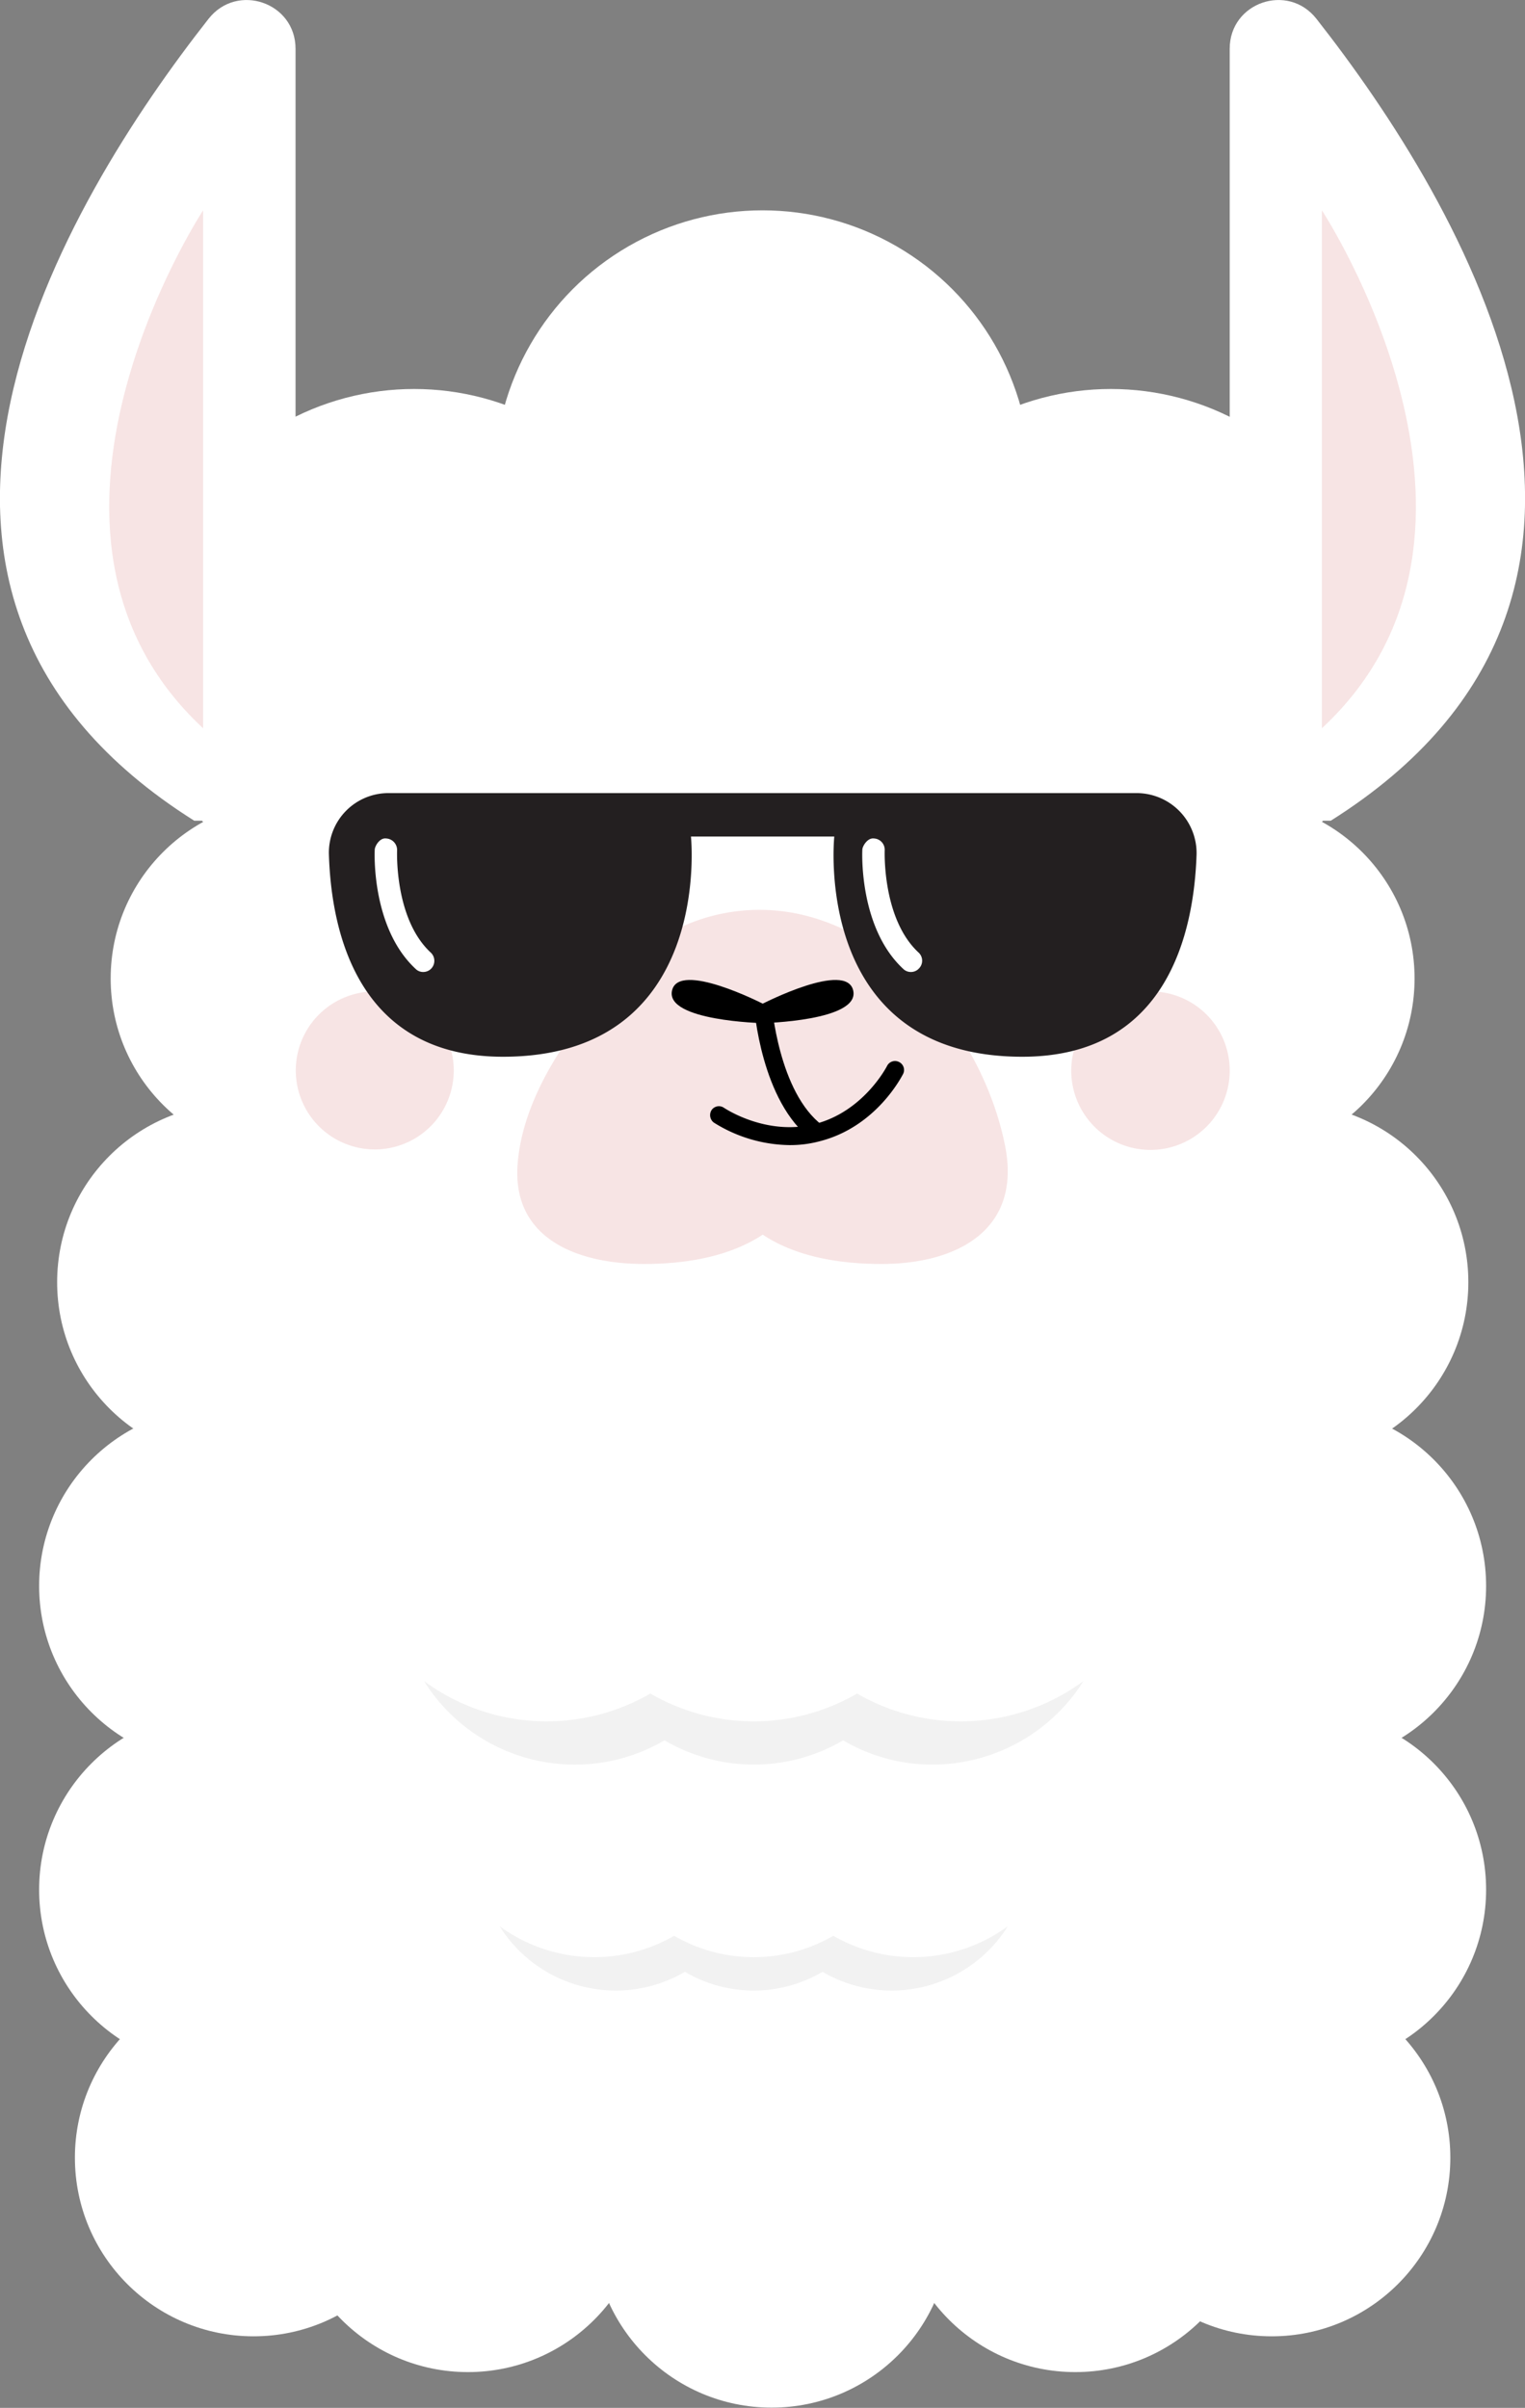 <svg xmlns="http://www.w3.org/2000/svg" width="635.2" height="1002.8" viewBox="0 0 635.2 1002.8">
  <rect x="0" y="0" width="635.2" height="1002.8" fill="#808080" stroke="none"/>
  <title>emoji80_211985758</title>
  <g id="Layer_2" data-name="Layer 2">
    <g id="emoji80_211985758">
      <g>
        <circle cx="172.5" cy="273.6" r="111.6" fill="#fff"/>
        <circle cx="120.5" cy="407.5" r="74.4" fill="#fff"/>
        <circle cx="98.2" cy="534" r="74.4" fill="#fff"/>
        <circle cx="90.7" cy="660.5" r="74.4" fill="#fff"/>
        <circle cx="90.7" cy="787" r="74.4" fill="#fff"/>
        <circle cx="105.6" cy="898.6" r="74.4" fill="#fff"/>
        <circle cx="194.9" cy="913.5" r="74.4" fill="#fff"/>
        <circle cx="321.4" cy="928.3" r="74.4" fill="#fff"/>
        <circle cx="447.9" cy="913.5" r="74.4" fill="#fff"/>
        <circle cx="514.8" cy="407.5" r="74.4" fill="#fff"/>
        <circle cx="537.2" cy="534" r="74.4" fill="#fff"/>
        <circle cx="544.6" cy="660.5" r="74.4" fill="#fff"/>
        <circle cx="544.6" cy="787" r="74.4" fill="#fff"/>
        <circle cx="529.7" cy="898.6" r="74.4" fill="#fff"/>
        <circle cx="462.7" cy="273.6" r="111.6" fill="#fff"/>
        <circle cx="317.6" cy="199.2" r="111.6" fill="#fff"/>
        <polygon points="90.7 407.5 90.7 913.5 544.6 913.5 544.6 407.5 321.4 221.5 90.7 407.5" fill="#fff"/>
        <path d="M337.7,381.9a78.1,78.1,0,0,0-51.3,3c-11.2,4.6-21,14.2-29.2,22.8-19.3,20.2-39.4,48.4-41.6,77.1-2.4,31.5,25.6,41.6,52.6,41.6,22,0,38.1-4.7,49.5-12.2,11.3,7.5,27.4,12.2,49.5,12.2,31.2,0,58.3-14,51.5-48.9C410.6,436,378.4,393.3,337.7,381.9Z" fill="#f7e4e4"/>
        <path d="M355.4,412.6c-2.7-12.6-37.7,5.4-37.7,5.4s-35.1-18-37.8-5.4,37.8,13.5,37.8,13.5S358.1,425.2,355.4,412.6Z"/>
        <path d="M338.2,474.7c-21.2-15.8-24.1-54.8-24.2-56.5l7.4-.5c0,.4,2.8,37.3,21.3,51.1Z"/>
        <path d="M328.8,476.9a60.6,60.6,0,0,1-31.5-9.4,3.9,3.9,0,0,1-.9-5.2,3.7,3.7,0,0,1,5.2-.9c.2.1,17.6,11.9,37.9,6.7s29.9-24,30-24.2a3.7,3.7,0,0,1,5-1.6,3.7,3.7,0,0,1,1.7,4.9c-.5.9-11.1,22.1-34.8,28.1A47.3,47.3,0,0,1,328.8,476.9Z"/>
        <path d="M189,445.8a32.9,32.9,0,1,1-32.9-32.9A32.9,32.9,0,0,1,189,445.8Z" fill="#f7e4e4"/>
        <path d="M512.2,445.8a33,33,0,1,1-33-32.9A32.9,32.9,0,0,1,512.2,445.8Z" fill="#f7e4e4"/>
        <path d="M123.1,194.2V20.3C123.1,1,98.8-7.3,86.9,7.8c-59.8,76.1-158.3,238.1-6,334h42.2Z" fill="#fff"/>
        <path d="M84.6,303.3V87.6S-3.4,221.5,84.6,303.3Z" fill="#f7e4e4"/>
        <path d="M512.2,194.2V20.3c0-19.3,24.2-27.6,36.1-12.5,59.8,76.1,158.3,238.1,6,334H512.2Z" fill="#fff"/>
        <path d="M550.6,303.3V87.6S638.7,221.5,550.6,303.3Z" fill="#f7e4e4"/>
        <path d="M451.3,700.1a74.4,74.4,0,0,1-62.9,34.8,73.2,73.2,0,0,1-37.2-10.1,73.6,73.6,0,0,1-74.4,0,74.1,74.1,0,0,1-100.2-24.7,86.2,86.2,0,0,0,94.3,5.2,85.7,85.7,0,0,0,86.1,0,86.2,86.2,0,0,0,94.3-5.2Z" fill="#f2f2f2"/>
        <path d="M419.8,802.2a57.1,57.1,0,0,1-77.2,19,56.5,56.5,0,0,1-57.3,0,57.1,57.1,0,0,1-77.2-19,66.7,66.7,0,0,0,72.7,4,66.2,66.2,0,0,0,66.3,0,66.7,66.7,0,0,0,72.7-4Z" fill="#f2f2f2"/>
        <path d="M498.4,355.9a25,25,0,0,0-25-25.6H161.9A24.8,24.8,0,0,0,137,355.9c1,32.5,12.2,84.2,72.5,84.2,87.9,0,78.3-91.7,78.3-91.7h59.7s-9.6,91.7,78.3,91.7C486.2,440.1,497.3,388.4,498.4,355.9Z" fill="#231f20"/>
        <path d="M176.3,404.8a4.4,4.4,0,0,1-3.2-1.3c-18.4-17.1-17.1-48.5-17-49.8s2-4.9,4.8-4.5a4.8,4.8,0,0,1,4.5,4.9c0,.3-1.2,28.5,14,42.6a4.7,4.7,0,0,1,.3,6.6A4.6,4.6,0,0,1,176.3,404.8Z" fill="#fff"/>
        <path d="M379.4,404.8a4.5,4.5,0,0,1-3.2-1.3c-18.4-17.1-17.1-48.5-17-49.8s2.1-4.9,4.9-4.5a4.7,4.7,0,0,1,4.4,4.9c0,.3-1.1,28.5,14.1,42.6a4.6,4.6,0,0,1,.2,6.6A4.5,4.5,0,0,1,379.4,404.8Z" fill="#fff"/>
      </g>
    </g>
  </g>
</svg>
